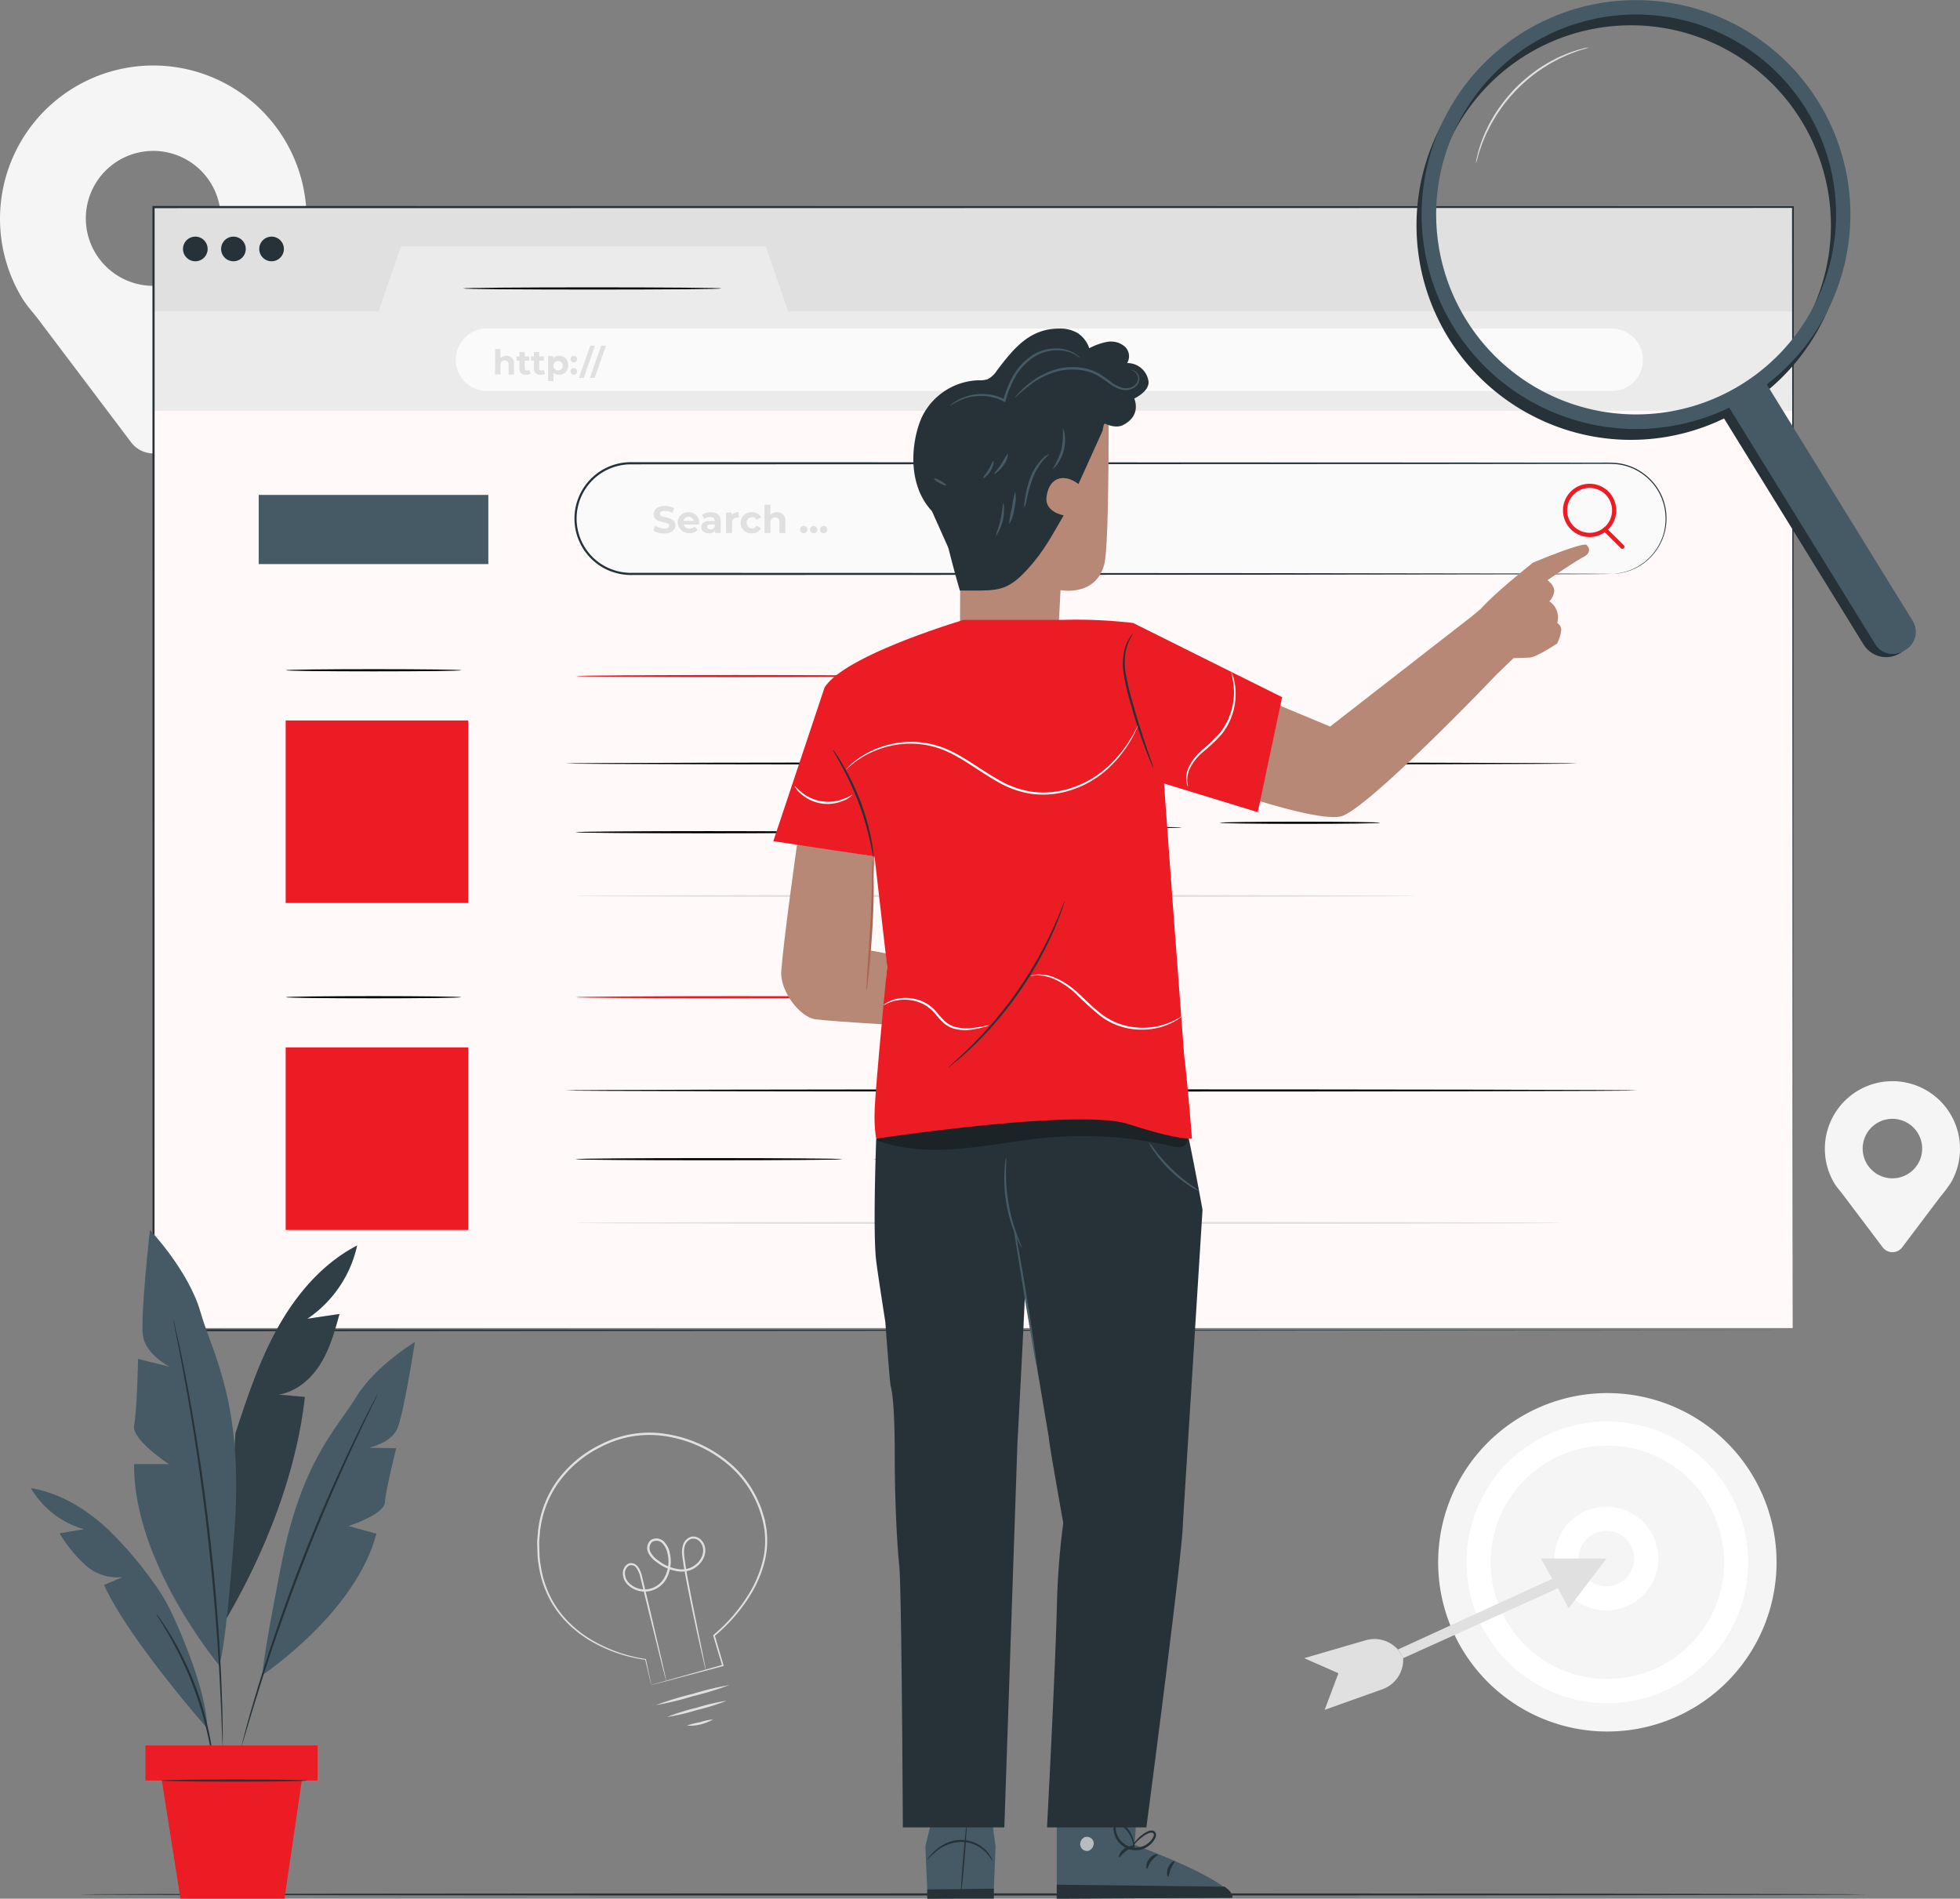 <svg id="search-image" xmlns="http://www.w3.org/2000/svg" xmlns:xlink="http://www.w3.org/1999/xlink" width="426.83" height="413.447" viewBox="0 0 426.83 413.447">
  <rect x="0" y="0" width="426.83" height="413.447" fill="#808080" stroke="none"/>
  <defs>
    <clipPath id="clip-path">
      <rect id="Rectangle_16" data-name="Rectangle 16" width="426.83" height="413.447" fill="none"/>
    </clipPath>
    <clipPath id="clip-path-6">
      <rect id="Rectangle_9" data-name="Rectangle 9" width="28.79" height="81.802" fill="none"/>
    </clipPath>
    <clipPath id="clip-path-8">
      <rect id="Rectangle_12" data-name="Rectangle 12" width="2.964" height="3.132" fill="none"/>
    </clipPath>
    <clipPath id="clip-path-9">
      <rect id="Rectangle_13" data-name="Rectangle 13" width="67.63" height="10.169" fill="none"/>
    </clipPath>
  </defs>
  <g id="Group_22" data-name="Group 22" clip-path="url(#clip-path)">
    <g id="Group_2" data-name="Group 2">
      <g id="Group_1" data-name="Group 1" clip-path="url(#clip-path)">
        <path id="Path_1" data-name="Path 1" d="M66.763,49.061A33.381,33.381,0,1,0,4.608,65.925H4.59l.095.125c1.28,2.158,2.884,3.7,4.5,5.966L28.571,97.692a6.028,6.028,0,0,0,9.622,0L57.251,72.44A71.752,71.752,0,0,0,62.1,66.017l.07-.091h-.014a33.185,33.185,0,0,0,4.607-16.865M33.382,63.6A14.691,14.691,0,1,1,48.073,48.9,14.691,14.691,0,0,1,33.382,63.6" transform="translate(0 -1.358)" fill="#f5f5f5"/>
        <path id="Path_2" data-name="Path 2" d="M464.5,272.489a14.716,14.716,0,1,0-27.4,7.435h-.008l.042.055c.565.951,1.271,1.631,1.986,2.631l8.544,11.318a2.657,2.657,0,0,0,4.242,0l8.4-11.132a31.86,31.86,0,0,0,2.136-2.832l.031-.04h-.006a14.625,14.625,0,0,0,2.031-7.435M449.781,278.9a6.477,6.477,0,1,1,6.476-6.476,6.476,6.476,0,0,1-6.476,6.476" transform="translate(-37.667 -22.318)" fill="#f5f5f5"/>
        <path id="Path_3" data-name="Path 3" d="M416.566,368.942A36.847,36.847,0,1,1,379.718,332.1a36.848,36.848,0,0,1,36.847,36.847" transform="translate(-29.685 -28.752)" fill="#f5f5f5"/>
        <path id="Path_4" data-name="Path 4" d="M380.3,400.2a30.669,30.669,0,1,1,30.669-30.668A30.7,30.7,0,0,1,380.3,400.2m0-56.089a25.42,25.42,0,1,0,25.421,25.421A25.449,25.449,0,0,0,380.3,344.108" transform="translate(-30.271 -29.338)" fill="#fff"/>
        <path id="Path_5" data-name="Path 5" d="M381.915,381.773a11.295,11.295,0,1,1,11.3-11.294,11.308,11.308,0,0,1-11.3,11.294m0-17.341a6.046,6.046,0,1,0,6.047,6.047,6.054,6.054,0,0,0-6.047-6.047" transform="translate(-32.088 -31.098)" fill="#fff"/>
        <path id="Path_6" data-name="Path 6" d="M378.684,371.548H364.406l2.489,4.4-33.6,15.4,1.134,1.889,33.717-15.222,2.311,4.374Z" transform="translate(-28.856 -32.168)" fill="#e0e0e0"/>
        <path id="Path_7" data-name="Path 7" d="M331.354,393.015l-.356-.347A6.827,6.827,0,0,0,324.325,391l-13.4,3.9,7.464,3.279-3,7.975,12.576-4.485a6.827,6.827,0,0,0,4.525-6.769Z" transform="translate(-26.919 -33.829)" fill="#e0e0e0"/>
        <path id="Path_8" data-name="Path 8" d="M152.914,396.483a2.552,2.552,0,0,1,.276-.09l.793-.232,3.054-.871,11.422-3.206-.1.184c-.585-1.957-1.241-4.152-1.944-6.505l-.033-.108.091-.076a36.7,36.7,0,0,0,7.964-9.374,25.765,25.765,0,0,0,2.667-6.385,18.692,18.692,0,0,0,.431-7.308,23.059,23.059,0,0,0-7.507-13.7,27.615,27.615,0,0,0-15.549-6.693,22.771,22.771,0,0,0-12.488,2.5,24.955,24.955,0,0,0-9.3,7.828,22.53,22.53,0,0,0-4,10.633c-.055.92-.2,1.826-.178,2.727s.051,1.794.077,2.675a27.562,27.562,0,0,0,.913,5.063,23.666,23.666,0,0,0,1.858,4.494,22.22,22.22,0,0,0,2.634,3.735,24.685,24.685,0,0,0,6.361,5.133,32.855,32.855,0,0,0,11.33,3.917l.065.01.013.059q.57,2.717.871,4.149c.092.456.163.808.216,1.069a3.507,3.507,0,0,1,.066.374,2.658,2.658,0,0,1-.091-.334c-.062-.253-.145-.6-.253-1.04l-.984-4.177.078.069a32.382,32.382,0,0,1-11.463-3.826,24.869,24.869,0,0,1-6.481-5.161,22.562,22.562,0,0,1-2.7-3.787,23.988,23.988,0,0,1-1.913-4.567,27.893,27.893,0,0,1-.949-5.143q-.044-1.341-.088-2.715c-.024-.915.12-1.839.173-2.773A22.946,22.946,0,0,1,132.3,352.17a25.388,25.388,0,0,1,9.471-8,23.23,23.23,0,0,1,12.752-2.554,28.057,28.057,0,0,1,15.83,6.826,22.781,22.781,0,0,1,5.126,6.5,13.906,13.906,0,0,1,.871,1.825,12.922,12.922,0,0,1,.718,1.864c.193.634.4,1.259.576,1.889q.173.969.343,1.926a19.089,19.089,0,0,1-.463,7.481,26.056,26.056,0,0,1-2.736,6.483,36.823,36.823,0,0,1-8.1,9.437l.058-.184,1.9,6.519.042.145-.144.038-11.552,3.071-3.041.794-.775.2a1.608,1.608,0,0,1-.255.055" transform="translate(-11.088 -29.568)" fill="#e0e0e0"/>
        <path id="Path_9" data-name="Path 9" d="M172.355,401.7a69.083,69.083,0,0,1-7.939,2.432,69.052,69.052,0,0,1-8.072,1.95,69.469,69.469,0,0,1,7.94-2.432,69.227,69.227,0,0,1,8.071-1.95" transform="translate(-13.536 -34.778)" fill="#e0e0e0"/>
        <path id="Path_10" data-name="Path 10" d="M169.469,409.882a10.051,10.051,0,0,1-5.694,1.366,13.942,13.942,0,0,1,2.833-.744,13.957,13.957,0,0,1,2.862-.622" transform="translate(-14.179 -35.485)" fill="#e0e0e0"/>
        <path id="Path_11" data-name="Path 11" d="M157.948,397.735a1.128,1.128,0,0,1-.089-.26c-.056-.2-.125-.457-.212-.775-.185-.719-.442-1.72-.769-2.991-.654-2.639-1.587-6.394-2.735-11.019l-1.864-7.614a5.283,5.283,0,0,0-.8-1.884,1.334,1.334,0,0,0-1.666-.554,1.939,1.939,0,0,0-.859,1.741,2.983,2.983,0,0,0,.815,1.967,4.816,4.816,0,0,0,4.227,1.4,4.92,4.92,0,0,0,3.7-2.806,7.351,7.351,0,0,0,.529-4.954,4.39,4.39,0,0,0-1.135-2.234,1.805,1.805,0,0,0-2.189-.3,1.834,1.834,0,0,0-.412,2.179,4.953,4.953,0,0,0,1.705,1.87,9.2,9.2,0,0,0,4.671,1.927,5.184,5.184,0,0,0,2.4-.359,4.85,4.85,0,0,0,1.868-1.455,3.8,3.8,0,0,0,.843-2.12,2.749,2.749,0,0,0-.691-2.047,1.857,1.857,0,0,0-1.873-.644,2.274,2.274,0,0,0-1.387,1.444c-.453,1.345-.053,2.841.108,4.215.442,2.777.94,5.354,1.395,7.707.943,4.669,1.709,8.461,2.247,11.125l.612,3.025c.061.324.11.584.149.789a1.108,1.108,0,0,1,.034.272,1.106,1.106,0,0,1-.084-.261c-.051-.2-.116-.459-.2-.778l-.7-3.005c-.594-2.614-1.44-6.4-2.4-11.1-.478-2.35-1-4.924-1.458-7.711-.1-.7-.223-1.4-.3-2.142a5.3,5.3,0,0,1,.185-2.288,2.711,2.711,0,0,1,1.672-1.726,2.311,2.311,0,0,1,2.341.765,3.214,3.214,0,0,1,.819,2.383,4.265,4.265,0,0,1-.934,2.387,5.329,5.329,0,0,1-2.052,1.607,5.663,5.663,0,0,1-2.624.4A9.668,9.668,0,0,1,155.9,371.9a5.418,5.418,0,0,1-1.866-2.071,2.319,2.319,0,0,1,.578-2.783,2.293,2.293,0,0,1,2.819.343,4.865,4.865,0,0,1,1.282,2.485,7.832,7.832,0,0,1-.576,5.291,5.4,5.4,0,0,1-4.075,3.057,5.277,5.277,0,0,1-4.639-1.57,3.437,3.437,0,0,1-.92-2.275,2.361,2.361,0,0,1,1.115-2.132,1.6,1.6,0,0,1,1.256-.058,2.061,2.061,0,0,1,.945.749,5.671,5.671,0,0,1,.863,2.047l1.806,7.629c1.083,4.64,1.962,8.408,2.58,11.055l.677,3.012c.067.322.121.581.163.786a1.1,1.1,0,0,1,.039.271" transform="translate(-12.857 -31.712)" fill="#e0e0e0"/>
        <path id="Path_12" data-name="Path 12" d="M172,405.442a45.629,45.629,0,0,1-6.43,2.016,45.611,45.611,0,0,1-6.563,1.534,45.81,45.81,0,0,1,6.43-2.016A45.5,45.5,0,0,1,172,405.442" transform="translate(-13.767 -35.101)" fill="#e0e0e0"/>
      </g>
    </g>
    <g id="Group_4" data-name="Group 4">
      <g id="Group_3" data-name="Group 3" clip-path="url(#clip-path)">
        <path id="Path_13" data-name="Path 13" d="M408.159,451.6c0,.132-87.172.237-194.68.237-107.545,0-194.7-.106-194.7-.237s87.153-.237,194.7-.237c107.508,0,194.68.106,194.68.237" transform="translate(-1.626 -39.078)" fill="#263238"/>
      </g>
    </g>
    <rect id="Rectangle_3" data-name="Rectangle 3" width="357.013" height="22.87" transform="translate(33.435 45.091)" fill="#e0e0e0"/>
    <rect id="Rectangle_4" data-name="Rectangle 4" width="357.013" height="200.221" transform="translate(33.382 88.972)" fill="#fff9f9"/>
    <path id="Path_14" data-name="Path 14" d="M36.6,72.876H85.622L90.48,58.73h79.46L174.8,72.876H393.616V94.534H36.6Z" transform="translate(-3.169 -5.085)" fill="#ebebeb"/>
    <g id="Group_6" data-name="Group 6">
      <g id="Group_5" data-name="Group 5" clip-path="url(#clip-path)">
        <path id="Path_15" data-name="Path 15" d="M48.994,59.094a2.683,2.683,0,1,1-2.683-2.683,2.683,2.683,0,0,1,2.683,2.683" transform="translate(-3.777 -4.884)" fill="#263238"/>
        <path id="Path_16" data-name="Path 16" d="M58.084,59.094A2.683,2.683,0,1,1,55.4,56.411a2.683,2.683,0,0,1,2.683,2.683" transform="translate(-4.564 -4.884)" fill="#263238"/>
        <path id="Path_17" data-name="Path 17" d="M67.174,59.094a2.683,2.683,0,1,1-2.683-2.683,2.683,2.683,0,0,1,2.683,2.683" transform="translate(-5.351 -4.884)" fill="#263238"/>
        <path id="Path_18" data-name="Path 18" d="M360.394,91.924H115.459a6.8,6.8,0,1,1,0-13.6H360.394a6.8,6.8,0,0,1,0,13.6" transform="translate(-9.408 -6.782)" fill="#fafafa"/>
        <path id="Path_19" data-name="Path 19" d="M122.133,86.455v2.3H120.97V86.634c0-.649-.3-.947-.813-.947-.559,0-.962.343-.962,1.081v1.983h-1.164V83.219H119.2v1.939a1.757,1.757,0,0,1,1.275-.478,1.573,1.573,0,0,1,1.662,1.775" transform="translate(-10.219 -7.205)" fill="#e0e0e0"/>
        <path id="Path_20" data-name="Path 20" d="M126.217,88.618a1.661,1.661,0,0,1-.947.254,1.323,1.323,0,0,1-1.5-1.44V85.785h-.618v-.9h.618v-.976h1.164v.976h1v.9h-1v1.633a.468.468,0,0,0,.5.53.782.782,0,0,0,.47-.15Z" transform="translate(-10.662 -7.265)" fill="#e0e0e0"/>
        <path id="Path_21" data-name="Path 21" d="M129.671,88.618a1.661,1.661,0,0,1-.947.254,1.323,1.323,0,0,1-1.5-1.44V85.785h-.618v-.9h.618v-.976h1.164v.976h1v.9h-1v1.633a.468.468,0,0,0,.5.53.782.782,0,0,0,.469-.15Z" transform="translate(-10.961 -7.265)" fill="#e0e0e0"/>
        <path id="Path_22" data-name="Path 22" d="M135.051,86.884a1.949,1.949,0,0,1-2,2.065,1.553,1.553,0,0,1-1.208-.485v1.872h-1.164V84.878h1.112v.462a1.557,1.557,0,0,1,1.26-.522,1.948,1.948,0,0,1,2,2.065m-1.178,0a1.025,1.025,0,1,0-1.021,1.111,1.012,1.012,0,0,0,1.021-1.111" transform="translate(-11.314 -7.344)" fill="#e0e0e0"/>
        <path id="Path_23" data-name="Path 23" d="M136.005,85.542a.723.723,0,0,1,1.447,0,.723.723,0,1,1-1.447,0m0,2.677a.723.723,0,0,1,1.447,0,.723.723,0,1,1-1.447,0" transform="translate(-11.775 -7.344)" fill="#e0e0e0"/>
        <path id="Path_24" data-name="Path 24" d="M140.49,82.4h1.037l-2.461,7.024H138.03Z" transform="translate(-11.95 -7.134)" fill="#e0e0e0"/>
        <path id="Path_25" data-name="Path 25" d="M143.1,82.4h1.037l-2.461,7.024h-1.037Z" transform="translate(-12.176 -7.134)" fill="#e0e0e0"/>
        <path id="Path_26" data-name="Path 26" d="M362.643,134.54h-213.4a12.048,12.048,0,1,1,0-24.1h213.4a12.048,12.048,0,1,1,0,24.1" transform="translate(-11.878 -9.562)" fill="#fafafa"/>
        <path id="Path_27" data-name="Path 27" d="M362.622,134.517a12.706,12.706,0,0,0,4.932-1.116,12.123,12.123,0,0,0,6.484-7.338,12.171,12.171,0,0,0,.5-4.412,11.852,11.852,0,0,0-4.947-8.86,11.829,11.829,0,0,0-5.519-2.152,27.966,27.966,0,0,0-3.189-.091l-3.328,0-30.679.036-177.64.069a11.814,11.814,0,0,0-5.524,22.255,12.145,12.145,0,0,0,5.926,1.37l12.374,0,47.165.014,79.863.051,53.841.076,14.638.045,3.806.023c.858.008,1.3.025,1.3.025s-.439.016-1.3.025l-3.806.024-14.638.044-53.841.076-79.863.051-47.165.014-12.374,0a12.612,12.612,0,0,1-6.146-1.422,12.29,12.29,0,0,1,5.745-23.148l177.64.07,30.679.035,3.328,0a28.271,28.271,0,0,1,3.218.1,12.05,12.05,0,0,1,5.622,2.213,12.067,12.067,0,0,1,2.661,17.023,12.032,12.032,0,0,1-4.79,3.857,12.462,12.462,0,0,1-3.673.982c-.859.048-1.3.048-1.3.048" transform="translate(-11.857 -9.539)" fill="#263238"/>
        <path id="Path_28" data-name="Path 28" d="M155.739,125.937l.456-1.009a3.411,3.411,0,0,0,1.912.6c.795,0,1.118-.265,1.118-.621,0-1.084-3.37-.34-3.37-2.492,0-.986.795-1.8,2.442-1.8a3.884,3.884,0,0,1,2.011.513l-.414,1.018a3.274,3.274,0,0,0-1.606-.455c-.8,0-1.1.3-1.1.662,0,1.068,3.37.331,3.37,2.459,0,.968-.8,1.8-2.459,1.8a4.131,4.131,0,0,1-2.359-.67" transform="translate(-13.484 -10.443)" fill="#e0e0e0"/>
        <path id="Path_29" data-name="Path 29" d="M166.229,124.776h-3.37a1.188,1.188,0,0,0,1.275.894,1.512,1.512,0,0,0,1.118-.43l.687.744a2.6,2.6,0,0,1-4.38-1.573,2.268,2.268,0,0,1,2.376-2.294,2.205,2.205,0,0,1,2.318,2.31c0,.1-.016.24-.025.348m-3.386-.754h2.194a1.113,1.113,0,0,0-2.194,0" transform="translate(-13.988 -10.573)" fill="#e0e0e0"/>
        <path id="Path_30" data-name="Path 30" d="M171.423,124.1v2.542h-1.208v-.554a1.463,1.463,0,0,1-1.358.62c-1.043,0-1.663-.579-1.663-1.349,0-.786.554-1.333,1.912-1.333h1.027c0-.554-.331-.878-1.027-.878a2.139,2.139,0,0,0-1.282.414l-.464-.9a3.429,3.429,0,0,1,1.921-.538c1.357,0,2.144.629,2.144,1.978m-1.292,1.134v-.456h-.886c-.6,0-.795.225-.795.522,0,.322.273.538.729.538a.952.952,0,0,0,.952-.6" transform="translate(-14.475 -10.573)" fill="#e0e0e0"/>
        <path id="Path_31" data-name="Path 31" d="M175.87,122.119v1.192c-.108-.008-.191-.016-.29-.016a1.094,1.094,0,0,0-1.184,1.242v2.1H173.1v-4.455h1.233v.588a1.8,1.8,0,0,1,1.532-.654" transform="translate(-14.987 -10.573)" fill="#e0e0e0"/>
        <path id="Path_32" data-name="Path 32" d="M176.569,124.413a2.3,2.3,0,0,1,2.484-2.294,2.045,2.045,0,0,1,1.995,1.134l-1,.538a1.112,1.112,0,0,0-1-.613,1.235,1.235,0,0,0,0,2.467,1.1,1.1,0,0,0,1-.612l1,.546a2.066,2.066,0,0,1-1.995,1.125,2.3,2.3,0,0,1-2.484-2.293" transform="translate(-15.287 -10.573)" fill="#e0e0e0"/>
        <path id="Path_33" data-name="Path 33" d="M186.808,123.935v2.55h-1.292v-2.352c0-.72-.331-1.051-.9-1.051-.62,0-1.068.381-1.068,1.2v2.2h-1.292v-6.144h1.292v2.153a1.958,1.958,0,0,1,1.416-.53,1.746,1.746,0,0,1,1.846,1.97" transform="translate(-15.779 -10.419)" fill="#e0e0e0"/>
        <path id="Path_34" data-name="Path 34" d="M190.743,126.177a.8.8,0,0,1,1.606,0,.8.8,0,1,1-1.606,0" transform="translate(-16.514 -10.855)" fill="#e0e0e0"/>
        <path id="Path_35" data-name="Path 35" d="M193.119,126.177a.8.8,0,0,1,1.606,0,.8.8,0,1,1-1.606,0" transform="translate(-16.72 -10.855)" fill="#e0e0e0"/>
        <path id="Path_36" data-name="Path 36" d="M195.5,126.177a.8.8,0,0,1,1.606,0,.8.8,0,1,1-1.606,0" transform="translate(-16.926 -10.855)" fill="#e0e0e0"/>
        <path id="Path_37" data-name="Path 37" d="M106.366,159.763c0,.132-8.565.237-19.128.237s-19.13-.106-19.13-.237,8.563-.238,19.13-.238,19.128.106,19.128.238" transform="translate(-5.897 -13.811)"/>
        <rect id="Rectangle_5" data-name="Rectangle 5" width="39.75" height="39.75" transform="translate(62.211 156.881)" fill="#EC1C24"/>
        <path id="Path_38" data-name="Path 38" d="M355.187,181.986c0,.132-49.345.237-110.2.237-60.875,0-110.208-.106-110.208-.237s49.333-.237,110.208-.237c60.853,0,110.2.106,110.2.237" transform="translate(-11.669 -15.736)"/>
        <path id="Path_39" data-name="Path 39" d="M195.273,198.371c0,.132-13,.238-29.038.238s-29.04-.106-29.04-.238,13-.237,29.04-.237,29.038.106,29.038.237" transform="translate(-11.878 -17.154)"/>
        <path id="Path_40" data-name="Path 40" d="M320.166,213.563c0,.132-40.962.237-91.481.237-50.536,0-91.49-.106-91.49-.237s40.954-.237,91.49-.237c50.519,0,91.481.106,91.481.237" transform="translate(-11.878 -18.469)" fill="#e0e0e0"/>
        <path id="Path_41" data-name="Path 41" d="M106.366,237.709c0,.132-8.565.237-19.128.237s-19.13-.106-19.13-.237,8.563-.238,19.13-.238,19.128.106,19.128.238" transform="translate(-5.897 -20.56)"/>
        <rect id="Rectangle_6" data-name="Rectangle 6" width="39.75" height="39.75" transform="translate(62.211 228.08)" fill="#EC1C24"/>
        <path id="Path_42" data-name="Path 42" d="M368.281,259.932c0,.132-52.275.237-116.744.237-64.492,0-116.756-.106-116.756-.237s52.264-.237,116.756-.237c64.469,0,116.744.106,116.744.237" transform="translate(-11.669 -22.484)"/>
        <path id="Path_43" data-name="Path 43" d="M195.273,276.318c0,.132-13,.238-29.038.238s-29.04-.106-29.04-.238,13-.237,29.04-.237,29.038.106,29.038.237" transform="translate(-11.878 -23.903)"/>
        <path id="Path_44" data-name="Path 44" d="M352.032,291.51c0,.132-48.1.237-107.414.237-59.337,0-107.423-.106-107.423-.237s48.086-.237,107.423-.237c59.317,0,107.414.106,107.414.237" transform="translate(-11.878 -25.218)" fill="#e0e0e0"/>
        <path id="Path_45" data-name="Path 45" d="M393.594,293.922c0-1.566-.075-95.72-.191-244.58l.191.192L36.61,49.581h-.028l.237-.238c-.007,87.3-.015,170.25-.021,244.58l-.216-.217,357.013.217-357.013.217h-.217v-.217c-.006-74.33-.014-157.28-.021-244.58v-.237h.267l356.984.047h.191v.191c-.116,148.859-.19,243.015-.191,244.58" transform="translate(-3.147 -4.251)" fill="#263238"/>
        <path id="Path_46" data-name="Path 46" d="M166.69,68.743c0,.132-12.605.237-28.152.237s-28.154-.106-28.154-.237,12.6-.237,28.154-.237,28.152.106,28.152.237" transform="translate(-9.557 -5.931)"/>
        <rect id="Rectangle_7" data-name="Rectangle 7" width="50.003" height="15.062" transform="translate(56.339 107.77)" fill="#455a64"/>
        <path id="Path_47" data-name="Path 47" d="M206.77,161.151c0,.132-15.548.237-34.723.237s-34.726-.106-34.726-.237,15.545-.237,34.726-.237,34.723.106,34.723.237" transform="translate(-11.889 -13.932)" fill="#EC1C24"/>
        <path id="Path_48" data-name="Path 48" d="M206.77,237.709c0,.132-15.548.237-34.723.237s-34.726-.106-34.726-.237,15.545-.238,34.726-.238,34.723.106,34.723.238" transform="translate(-11.889 -20.56)" fill="#EC1C24"/>
        <path id="Path_49" data-name="Path 49" d="M378.433,126.922a5.8,5.8,0,1,1,5.8-5.8,5.81,5.81,0,0,1-5.8,5.8m0-10.694a4.89,4.89,0,1,0,4.89,4.89,4.9,4.9,0,0,0-4.89-4.89" transform="translate(-32.262 -9.984)" fill="#EC1C24"/>
        <path id="Path_50" data-name="Path 50" d="M386.387,130.4a.459.459,0,0,1-.323-.132l-3.781-3.755a.457.457,0,1,1,.643-.649l3.783,3.755a.457.457,0,0,1,0,.647.449.449,0,0,1-.322.134" transform="translate(-33.086 -10.885)" fill="#EC1C24"/>
        <path id="Path_51" data-name="Path 51" d="M275.471,197.246c0,.132-14.958.238-33.406.238s-33.409-.106-33.409-.238,14.955-.237,33.409-.237,33.406.106,33.406.237" transform="translate(-18.065 -17.057)"/>
        <path id="Path_52" data-name="Path 52" d="M325.756,196.121c0,.132-7.824.237-17.474.237s-17.476-.106-17.476-.237,7.823-.238,17.476-.238,17.474.106,17.474.238" transform="translate(-25.178 -16.959)"/>
        <path id="Path_53" data-name="Path 53" d="M275.124,276.318c0,.132-14.958.238-33.406.238s-33.409-.106-33.409-.238,14.955-.237,33.409-.237,33.406.106,33.406.237" transform="translate(-18.035 -23.903)"/>
      </g>
    </g>
    <g id="Group_11" data-name="Group 11">
      <g id="Group_10" data-name="Group 10" clip-path="url(#clip-path)">
        <path id="Path_54" data-name="Path 54" d="M82.41,296.921C75,300.76,69.317,307.369,65.23,314.646s-6.719,15.263-9.328,23.191L53.62,378.723c8.623-14.67,15.544-31.915,17.413-48.828l-5.738-.512c3.847-.586,7.077-3.374,9.131-6.68s3.113-7.117,4.145-10.87l-7,1.04A25.943,25.943,0,0,0,82.41,296.921" transform="translate(-4.642 -25.707)" fill="#455a64"/>
        <g id="Group_9" data-name="Group 9" transform="translate(48.977 271.214)" opacity="0.3">
          <g id="Group_8" data-name="Group 8">
            <g id="Group_7" data-name="Group 7" clip-path="url(#clip-path-6)">
              <path id="Path_55" data-name="Path 55" d="M82.41,296.921C75,300.76,69.317,307.369,65.23,314.646s-6.719,15.263-9.328,23.191L53.62,378.723c8.623-14.67,15.544-31.915,17.413-48.828l-5.738-.512c3.847-.586,7.077-3.374,9.131-6.68s3.113-7.117,4.145-10.87l-7,1.04A25.943,25.943,0,0,0,82.41,296.921" transform="translate(-53.62 -296.921)"/>
            </g>
          </g>
        </g>
        <path id="Path_56" data-name="Path 56" d="M50.465,387.983s-18.716-22.4-18.5-43.788h7.56s-8.212-5.4-7.562-8.425.866-14.472.866-14.472l6.913,1.727s-5.185-2.591-5.832-6.7,1.512-23.113,1.512-23.113,8.424,8.857,11.017,17.93,9.4,19.657,7.4,47.307-3.371,29.53-3.371,29.53" transform="translate(-2.764 -25.386)" fill="#455a64"/>
        <path id="Path_57" data-name="Path 57" d="M62.609,392.409S82.886,378.9,87.391,361.66l-6.078-1.654s7.783-2.545,7.923-5.119,2.47-11.825,2.47-11.825l-5.935-.123s4.735-.949,6.155-4.108,3.841-18.913,3.841-18.913-8.71,5.278-12.78,12-11.855,13.748-16.3,36.415-4.079,24.071-4.079,24.071" transform="translate(-5.42 -27.698)" fill="#455a64"/>
        <path id="Path_58" data-name="Path 58" d="M41.35,314.6a.92.92,0,0,1,.074.231c.044.182.1.408.169.688.146.643.349,1.531.6,2.656.523,2.307,1.216,5.66,2.01,9.816,1.6,8.308,3.484,19.85,4.972,32.676s2.274,24.5,2.615,32.954c.175,4.226.266,7.649.283,10.015.007,1.154.013,2.063.016,2.724,0,.288-.005.521-.007.708a.921.921,0,0,1-.019.242.91.91,0,0,1-.029-.241c-.011-.187-.024-.419-.04-.708-.026-.659-.061-1.567-.106-2.72-.073-2.363-.216-5.782-.434-10-.427-8.444-1.275-20.1-2.751-32.916s-3.319-24.352-4.83-32.669c-.751-4.16-1.393-7.521-1.86-9.839-.219-1.133-.393-2.026-.518-2.674-.05-.284-.09-.513-.123-.7a.922.922,0,0,1-.026-.241" transform="translate(-3.58 -27.238)" fill="#263238"/>
        <path id="Path_59" data-name="Path 59" d="M45.742,407.029S28.614,387.595,23.3,375.847l4.014-1.715a10.4,10.4,0,0,1-8.148-2.67,30.78,30.78,0,0,1-5.538-6.859l5.289-.893a19.663,19.663,0,0,1-11.556-8.952c6.24,1.027,11.887,4.455,16.539,8.739A82.3,82.3,0,0,1,33.92,375.11a39.564,39.564,0,0,1,3.892,6.4c2.878,5.95,7.939,18.383,7.929,25.519" transform="translate(-0.637 -30.714)" fill="#455a64"/>
        <path id="Path_60" data-name="Path 60" d="M87.231,332.3a.711.711,0,0,1-.073.2c-.07.153-.154.34-.258.567l-1.032,2.161c-.912,1.87-2.206,4.586-3.775,7.956-3.141,6.738-7.285,16.139-11.379,26.718s-7.347,20.329-9.555,27.427c-1.107,3.549-1.977,6.43-2.559,8.425q-.436,1.447-.691,2.293c-.076.237-.139.433-.191.594a.746.746,0,0,1-.08.2.709.709,0,0,1,.034-.211l.145-.606q.223-.854.6-2.317c.528-2.012,1.349-4.91,2.416-8.474,2.127-7.129,5.341-16.9,9.433-27.5s8.3-19.983,11.519-26.689c1.609-3.354,2.95-6.051,3.913-7.895l1.113-2.122.3-.546a.719.719,0,0,1,.117-.179" transform="translate(-4.99 -28.77)" fill="#263238"/>
        <path id="Path_61" data-name="Path 61" d="M49.782,417.951a8,8,0,0,1-.274-1.386c-.137-.9-.367-2.188-.686-3.774a79.328,79.328,0,0,0-3.479-12.141,79.287,79.287,0,0,0-5.414-11.413c-.809-1.4-1.491-2.523-1.979-3.286a8.147,8.147,0,0,1-.711-1.221,7.98,7.98,0,0,1,.864,1.118c.538.733,1.265,1.831,2.115,3.217a68.921,68.921,0,0,1,5.569,11.417,69.023,69.023,0,0,1,3.365,12.246c.278,1.6.458,2.907.539,3.813a7.953,7.953,0,0,1,.09,1.41" transform="translate(-3.224 -33.309)" fill="#263238"/>
        <rect id="Rectangle_10" data-name="Rectangle 10" width="37.487" height="7.647" transform="translate(31.671 380.07)" fill="#EC1C24"/>
        <path id="Path_62" data-name="Path 62" d="M38.584,424.467l4.055,25.72H65.291l3.779-25.72Z" transform="translate(-3.341 -36.75)" fill="#EC1C24"/>
        <path id="Path_63" data-name="Path 63" d="M70.194,424.445c0,.132-7.091.237-15.837.237s-15.839-.106-15.839-.237,7.09-.237,15.839-.237,15.837.106,15.837.237" transform="translate(-3.335 -36.727)" fill="#263238"/>
      </g>
    </g>
    <g id="Group_19" data-name="Group 19">
      <g id="Group_18" data-name="Group 18" clip-path="url(#clip-path)">
        <path id="Path_64" data-name="Path 64" d="M251.943,431.847v18.971l38.254-.185c-.278-3.846-21.273-11.522-21.273-11.522l.417-7.264Z" transform="translate(-21.813 -37.389)" fill="#455a64"/>
        <g id="Group_14" data-name="Group 14" transform="translate(235.232 399.932)" opacity="0.6">
          <g id="Group_13" data-name="Group 13">
            <g id="Group_12" data-name="Group 12" clip-path="url(#clip-path-8)">
              <path id="Path_65" data-name="Path 65" d="M258.613,437.912a1.658,1.658,0,0,0-1.048,1.9,1.491,1.491,0,0,0,1.765,1.118,1.751,1.751,0,0,0,1.1-2.013,1.526,1.526,0,0,0-1.957-.947" transform="translate(-257.528 -437.839)" fill="#fff"/>
            </g>
          </g>
        </g>
        <path id="Path_66" data-name="Path 66" d="M251.943,452.329V449.3l36.523.432s1.9,1.145,1.731,2.412Z" transform="translate(-21.813 -38.9)" fill="#263238"/>
        <path id="Path_67" data-name="Path 67" d="M270.207,440.184c0,.2-.931.3-1.836.947-.922.621-1.381,1.481-1.553,1.406-.172-.036.089-1.217,1.2-1.979s2.23-.554,2.191-.374" transform="translate(-23.097 -38.095)" fill="#263238"/>
        <path id="Path_68" data-name="Path 68" d="M275.784,442.115c.045.19-.755.537-1.374,1.379-.643.822-.789,1.725-.975,1.719-.174.034-.319-1.117.469-2.148s1.873-1.137,1.879-.95" transform="translate(-23.662 -38.271)" fill="#263238"/>
        <path id="Path_69" data-name="Path 69" d="M278.466,447.091c-.168.045-.441-.935.021-2.02s1.324-1.527,1.406-1.365c.107.16-.449.747-.816,1.644-.385.887-.427,1.718-.611,1.74" transform="translate(-24.089 -38.413)" fill="#263238"/>
        <path id="Path_70" data-name="Path 70" d="M269.751,434.23c-.075.181-.932-.079-1.981.013-1.05.069-1.862.455-1.962.288-.11-.141.678-.881,1.915-.971s2.117.514,2.028.67" transform="translate(-23.012 -37.536)" fill="#263238"/>
        <path id="Path_71" data-name="Path 71" d="M269.935,440.557a2.8,2.8,0,0,0,.082-1.159A6.43,6.43,0,0,0,269,436.407a5.885,5.885,0,0,0-1.5-1.575,1.3,1.3,0,0,0-1.292-.227,1.458,1.458,0,0,0-.754,1.25,5.015,5.015,0,0,0,3.361,4.438,4.8,4.8,0,0,0,5.167-1.535,3.5,3.5,0,0,0,.686-1.171,1.27,1.27,0,0,0,.005-.759.9.9,0,0,0-.521-.549,1.626,1.626,0,0,0-1.192.118,7.117,7.117,0,0,0-.891.508,7.965,7.965,0,0,0-2.187,2.164,3.022,3.022,0,0,0-.528,1.017,11.06,11.06,0,0,1,2.913-2.831c.512-.294,1.183-.716,1.724-.528.237.1.332.376.218.709a3.052,3.052,0,0,1-.6.966,4.345,4.345,0,0,1-4.626,1.342,4.559,4.559,0,0,1-3.03-3.856.95.95,0,0,1,.451-.821.873.873,0,0,1,.852.169,5.614,5.614,0,0,1,1.424,1.409,6.685,6.685,0,0,1,1.115,2.779c.106.718.082,1.13.129,1.133" transform="translate(-22.983 -37.619)" fill="#263238"/>
        <path id="Path_72" data-name="Path 72" d="M235.25,434.678l.648,4.88-.433,11.01-14.342.35-.512-11.36,1.631-6.748Z" transform="translate(-19.1 -37.472)" fill="#455a64"/>
        <path id="Path_73" data-name="Path 73" d="M229.107,449.917c-.088,0,.119-3.364.461-7.522s.69-7.534.776-7.538-.12,3.363-.461,7.523-.689,7.533-.776,7.538" transform="translate(-19.834 -37.649)" fill="#263238"/>
        <path id="Path_74" data-name="Path 74" d="M235.562,450.245l-14.491.168v2.015l14.5-.017Z" transform="translate(-19.14 -38.982)" fill="#263238"/>
        <path id="Path_75" data-name="Path 75" d="M221.111,442.909a1.93,1.93,0,0,1,.367-.581,9.947,9.947,0,0,1,1.278-1.368,9.78,9.78,0,0,1,2.316-1.555,7.638,7.638,0,0,1,8.937,1.653,6.574,6.574,0,0,1,1.05,1.56,1.84,1.84,0,0,1,.228.649,14.937,14.937,0,0,0-1.5-2,7.638,7.638,0,0,0-5.376-2.205,8.773,8.773,0,0,0-5.455,2.13c-1.2.978-1.784,1.765-1.844,1.714" transform="translate(-19.143 -37.976)" fill="#263238"/>
        <path id="Path_76" data-name="Path 76" d="M229.028,97.919l-.152,49.586,21.274,1.015.615-12.061s7.556,1.5,9.505-5.517c1.246-4.483.934-39.125.934-39.125Z" transform="translate(-19.816 -7.949)" fill="#b78876"/>
        <path id="Path_77" data-name="Path 77" d="M263.33,94.65c-3.35.959-4.078,6.436-4.078,6.436L254,112.694c-2.677-2.1-6.272-1.976-6.953,2.729-.491,3.4,3.735,4.087,3.735,4.087-2.461,4.188-4.13,7.576-7.712,11.558-3.878,4.311-6.051,4.745-10.257,4.816h-4.637s-2.27-7.369-6.473-25.8c-4.664-20.445,19.512-17.811,23.994-23.029,7.3-8.5,28.2,4.568,17.638,7.591" transform="translate(-19.143 -7.292)" fill="#263238"/>
        <path id="Path_78" data-name="Path 78" d="M268.944,89.7a4.641,4.641,0,0,0-4.632-3.859,2.883,2.883,0,0,0-.6-3.669,4.713,4.713,0,0,0-3.831-.934,13.962,13.962,0,0,0-3.818,1.373,6.446,6.446,0,0,0-2.464-3.262,7.428,7.428,0,0,0-4.1-1.018c-6.528,0-9.97,4.473-13.472,9.027a5.47,5.47,0,0,1-2.116,2.009,5.75,5.75,0,0,1-1.972.221,14.193,14.193,0,0,0-12.07,7.506c-2.286,4.416-3.992,14.638,1.922,20.975l3.566,7.959,34.1-27.019c.242.126,2.379,1.168,4.025.3,4.083-2.149,2.37-5.734,2.37-5.734.325-.169,3.445-1.7,3.1-3.877" transform="translate(-18.852 -6.782)" fill="#263238"/>
        <path id="Path_79" data-name="Path 79" d="M239.086,119.869a10.011,10.011,0,0,1-1.626,7.219c-.142-.071.541-1.59.978-3.572.453-1.978.489-3.643.648-3.646" transform="translate(-20.557 -10.378)" fill="#455a64"/>
        <path id="Path_80" data-name="Path 80" d="M241.931,117.205a9.047,9.047,0,0,1-.2,3.624,9.02,9.02,0,0,1-1.123,3.453,19.472,19.472,0,0,1,.594-3.551,19.419,19.419,0,0,1,.727-3.526" transform="translate(-20.829 -10.147)" fill="#455a64"/>
        <path id="Path_81" data-name="Path 81" d="M249.611,108.246c.051.071-.552.511-1.316,1.407A13.616,13.616,0,0,0,246,113.609a33.205,33.205,0,0,0-1.271,4.459,7.514,7.514,0,0,1-.527,1.875,6.7,6.7,0,0,1,.152-1.947,21.92,21.92,0,0,1,1.144-4.583,11.542,11.542,0,0,1,2.516-4.021,4.032,4.032,0,0,1,1.6-1.148" transform="translate(-21.14 -9.371)" fill="#455a64"/>
        <path id="Path_82" data-name="Path 82" d="M253.177,102.146a2.76,2.76,0,0,1,.413,1.342,8.92,8.92,0,0,1-1.62,6.458c-.523.7-.95,1.033-1,.988a18.606,18.606,0,0,0,1.909-4.192,18.575,18.575,0,0,0,.294-4.6" transform="translate(-21.728 -8.844)" fill="#455a64"/>
        <path id="Path_83" data-name="Path 83" d="M225.339,115.56c-.073.13-.724-.1-1.455-.5s-1.264-.845-1.192-.975.724.1,1.455.5,1.264.845,1.192.975" transform="translate(-19.28 -9.874)" fill="#455a64"/>
        <path id="Path_84" data-name="Path 84" d="M236.63,109.909c.141.02.054,1.071-.607,2.157s-1.544,1.657-1.627,1.542c-.1-.119.567-.818,1.166-1.82s.917-1.912,1.069-1.878" transform="translate(-20.293 -9.516)" fill="#455a64"/>
        <path id="Path_85" data-name="Path 85" d="M240.022,108.051a4.264,4.264,0,0,1-.946,2.578c-.853,1.294-1.926,1.989-2.008,1.874-.1-.121.76-.956,1.558-2.172a22.066,22.066,0,0,1,1.4-2.28" transform="translate(-20.524 -9.355)" fill="#455a64"/>
        <path id="Path_86" data-name="Path 86" d="M254.812,85.12c-.037.043-.4-.3-1.166-.74a7.871,7.871,0,0,0-3.564-.922,9.555,9.555,0,0,0-5.229,1.406,12.955,12.955,0,0,0-4.455,4.961,22.319,22.319,0,0,0-1.808,4.649l-.085.312-.286-.15a10.588,10.588,0,0,0-4.746-1.214,11.219,11.219,0,0,0-3.864.583,16.446,16.446,0,0,0-3.155,1.578,3.282,3.282,0,0,1,.712-.631A9.828,9.828,0,0,1,229.5,93.7a11.052,11.052,0,0,1,3.979-.72,10.815,10.815,0,0,1,4.984,1.2l-.371.162a21.894,21.894,0,0,1,1.832-4.773,13.162,13.162,0,0,1,4.671-5.132,9.73,9.73,0,0,1,5.5-1.361,7.586,7.586,0,0,1,3.655,1.123,5.575,5.575,0,0,1,.817.649c.172.165.255.258.242.271" transform="translate(-19.606 -7.191)" fill="#455a64"/>
        <path id="Path_87" data-name="Path 87" d="M267.334,88.2c-.038-.01.592-.159,1.22.554a2.111,2.111,0,0,1,.49,1.553,2.415,2.415,0,0,1-1.236,1.767,3.509,3.509,0,0,1-2.585.355,7.5,7.5,0,0,1-2.666-1.292,25.911,25.911,0,0,0-2.608-1.788,10.863,10.863,0,0,0-3.142-1.1,13.28,13.28,0,0,0-6.414.439,17.544,17.544,0,0,0-4.742,2.41,48.813,48.813,0,0,0-3.784,3.2,5.4,5.4,0,0,1,.841-1.048,20.485,20.485,0,0,1,2.718-2.463,17.042,17.042,0,0,1,4.812-2.574,13.457,13.457,0,0,1,6.668-.5,11.164,11.164,0,0,1,3.3,1.171,25.006,25.006,0,0,1,2.643,1.846A7.187,7.187,0,0,0,265.323,92a3.135,3.135,0,0,0,2.3-.25,2.111,2.111,0,0,0,1.127-1.473,1.932,1.932,0,0,0-.355-1.386,1.869,1.869,0,0,0-1.056-.683" transform="translate(-20.94 -7.576)" fill="#455a64"/>
        <path id="Path_88" data-name="Path 88" d="M368.6,129.913c-.8-.712-11.636,3.832-11.636,3.832s-8.083,6.341-11.41,10.086L343.5,145.54l-30.743,23.908-37.817-15.732-8.205,21.1s42.454,16.9,48.923,14.007c7.029-3.145,33.2-30.533,33.26-30.627h0l3.779-3.641s2-.038,3.514-.129,5.955-3.039,5.955-3.039a8.621,8.621,0,0,0,.861-2.586,1.655,1.655,0,0,0-.821-1.878,4.237,4.237,0,0,0-1.709-4.74,3.8,3.8,0,0,0,1.011-1.911c.374-1.39-1.428-2.7-1.428-2.7s6.287-4.276,7.814-5.026,1.509-1.914.706-2.627" transform="translate(-23.093 -11.241)" fill="#b78876"/>
        <path id="Path_89" data-name="Path 89" d="M275.458,356.747c.126-1.388.2-2.455.2-3.124l4.27-68.171s-3.59-19.908-5.287-25.191l-15.266-5.909-20.336,7.921c-.136-1.641-.218-2.648-.218-2.648l-29.955,10.354s-.775,20.435,0,26.655c.249,2,1.033,7.16,1.982,13.243,0,0,.965,13.219,1.163,13.957.726,2.695.894,9.295.894,15.909,0,8.405.457,18.406.98,23.162s.779,57.033.779,57.033h22.1l2.839-83.273c.476-8.924,1.191-22.571,1.65-32.443l5.191,30.746c0,1.128,3.159,18.707,3.159,18.707a165.179,165.179,0,0,0-1.355,16.68c-.364,15.5-2.186,49.583-2.186,49.583H267.7s6.5-49.222,7.761-63.19Z" transform="translate(-18.053 -22.021)" fill="#263238"/>
        <path id="Path_90" data-name="Path 90" d="M284.843,282.925a8.318,8.318,0,0,1-1.994-1.062,27.72,27.72,0,0,1-7.8-7.55,8.355,8.355,0,0,1-1.128-1.957,15.336,15.336,0,0,1,1.395,1.763,36.7,36.7,0,0,0,7.722,7.472,15.465,15.465,0,0,1,1.808,1.335" transform="translate(-23.715 -23.58)" fill="#455a64"/>
        <path id="Path_91" data-name="Path 91" d="M243.277,295.626a2.626,2.626,0,0,1-.424-.68,21.7,21.7,0,0,1-.93-1.968,32.255,32.255,0,0,1-2.451-14.065,21.7,21.7,0,0,1,.209-2.167,2.653,2.653,0,0,1,.169-.783c.076.008-.029,1.137-.048,2.96a38.466,38.466,0,0,0,2.428,13.933c.635,1.709,1.115,2.736,1.047,2.77" transform="translate(-20.729 -23.893)" fill="#455a64"/>
        <path id="Path_92" data-name="Path 92" d="M246.677,322.7a5.826,5.826,0,0,1-.284-1.186c-.16-.868-.36-1.961-.6-3.263-.48-2.862-1.113-6.626-1.813-10.788-1.222-7.648-2.054-12.855-2.442-15.276a22.577,22.577,0,0,1,1.045,4.415c.527,2.751,1.19,6.563,1.88,10.781s1.274,8.041,1.672,10.812c.177,1.313.326,2.413.445,3.287a5.818,5.818,0,0,1,.1,1.216" transform="translate(-20.912 -25.297)" fill="#455a64"/>
        <path id="Path_93" data-name="Path 93" d="M189.727,201.108s-2.92,20.547-3.466,27.746c-.328,4.334,4.074,10.089,7.434,10.51,3.413.427,14.69,1.094,14.69,1.094l.94-12.886-.293-2.563-3.517-.662,1.06-20.438Z" transform="translate(-16.125 -17.412)" fill="#b78876"/>
        <path id="Path_94" data-name="Path 94" d="M207.871,204.932a4.951,4.951,0,0,1,.131,1.116c.055.721.1,1.765.126,3.054.058,2.582,0,6.15-.223,10.081s-.534,7.484-.789,10.049c-.129,1.283-.244,2.32-.334,3.036a4.919,4.919,0,0,1-.191,1.107,4.922,4.922,0,0,1,0-1.124c.048-.822.108-1.841.179-3.048.172-2.681.4-6.179.646-10.049.221-3.923.335-7.478.365-10.052.012-1.208.022-2.228.03-3.051a4.972,4.972,0,0,1,.059-1.122" transform="translate(-17.884 -17.743)" fill="#aa6550"/>
        <g id="Group_17" data-name="Group 17" transform="translate(190.924 240.198)" opacity="0.3">
          <g id="Group_16" data-name="Group 16">
            <g id="Group_15" data-name="Group 15" clip-path="url(#clip-path-9)">
              <path id="Path_95" data-name="Path 95" d="M209.192,271.1c5.755,2.137,12.061,2.317,18.176,1.782s12.153-1.757,18.264-2.337a87.6,87.6,0,0,1,27.668,1.791,4.956,4.956,0,0,0,1.95.185,1.634,1.634,0,0,0,1.385-1.224c.158-1.021-.96-1.734-1.913-2.134a81.586,81.586,0,0,0-65.7,1.468" transform="translate(-209.021 -262.965)"/>
            </g>
          </g>
        </g>
        <path id="Path_96" data-name="Path 96" d="M295.166,164.6l-32.439-16.152a105.692,105.692,0,0,0-15.42-.674H225.834s-26.021,7.676-30.316,14.748l-11.153,33.434,22.046,3.329,2.75,24.019s-2.736,27.813-2.736,31.855a29.769,29.769,0,0,0,.344,5.585s44.112-6.706,54.974-3.17,13.8,3.17,13.8,3.17-.908-11.544-1.714-18.242l-2.518-33.515-1.86-25.591,20.415,6.249Z" transform="translate(-15.962 -12.79)" fill="#EC1C24"/>
        <path id="Path_97" data-name="Path 97" d="M207.436,202.227c-.08.009-.3-1.383-.786-3.605a61.311,61.311,0,0,0-2.552-8.529,68.622,68.622,0,0,0-3.784-8.144l-1.332-2.4a3.89,3.89,0,0,1-.45-.9,4.244,4.244,0,0,1,.619.814c.374.538.882,1.335,1.477,2.337a54.166,54.166,0,0,1,3.942,8.142,49.059,49.059,0,0,1,2.428,8.62c.2,1.124.332,2.039.39,2.674a3.742,3.742,0,0,1,.048.99" transform="translate(-17.188 -15.467)" fill="#263238"/>
        <path id="Path_98" data-name="Path 98" d="M251.433,214.855a1.662,1.662,0,0,1-.114.441l-.413,1.236c-.18.537-.413,1.189-.716,1.934s-.617,1.606-1.039,2.527c-.795,1.863-1.851,4.034-3.127,6.389a79.481,79.481,0,0,1-9.975,14.256c-1.776,2.007-3.454,3.742-4.932,5.127-.721.711-1.419,1.305-2.018,1.842s-1.129.981-1.572,1.335l-1.018.811a1.711,1.711,0,0,1-.375.259c-.011-.013.1-.126.315-.331l.961-.877c.423-.374.937-.834,1.514-1.39s1.26-1.163,1.963-1.886c1.443-1.409,3.087-3.16,4.837-5.172,1.729-2.028,3.55-4.325,5.323-6.841,1.755-2.525,3.289-5.023,4.6-7.341,1.29-2.332,2.371-4.478,3.2-6.315.439-.909.778-1.756,1.1-2.49s.581-1.375.787-1.9l.494-1.2a1.671,1.671,0,0,1,.2-.409" transform="translate(-19.578 -18.602)" fill="#263238"/>
        <path id="Path_99" data-name="Path 99" d="M270.022,150.945a10.464,10.464,0,0,0-1.709,4.07,14.2,14.2,0,0,0,.029,4.795,56.925,56.925,0,0,0,1.37,5.792c1.12,4.088,2.305,7.74,3.2,10.369l1.077,3.112a5.748,5.748,0,0,1,.349,1.159,5.789,5.789,0,0,1-.528-1.091c-.305-.716-.732-1.76-1.224-3.064-.985-2.605-2.226-6.253-3.35-10.356a50.955,50.955,0,0,1-1.345-5.855,13.931,13.931,0,0,1,.077-4.929,8.928,8.928,0,0,1,1.255-3.078,3.392,3.392,0,0,1,.795-.924" transform="translate(-23.178 -13.069)" fill="#263238"/>
        <path id="Path_100" data-name="Path 100" d="M202.028,189.292a4.572,4.572,0,0,1-1.729,1.174,8.725,8.725,0,0,1-9.544-1.452,4.574,4.574,0,0,1-1.3-1.635c.065-.049.536.595,1.519,1.379a9.171,9.171,0,0,0,9.2,1.4c1.172-.457,1.814-.932,1.861-.865" transform="translate(-16.402 -16.223)" fill="#fff"/>
        <path id="Path_101" data-name="Path 101" d="M265.266,172.961a4.529,4.529,0,0,1-.273.7c-.2.454-.51,1.113-.957,1.938a26.487,26.487,0,0,1-4.824,6.309,21.8,21.8,0,0,1-10.3,5.6,19.228,19.228,0,0,1-6.982.3,20.59,20.59,0,0,1-7.066-2.512c-4.485-2.506-8.271-5.675-12.42-7.19A19.49,19.49,0,0,0,211,177.481a20.378,20.378,0,0,0-7.116,3.262c-1.5,1.111-2.2,1.883-2.242,1.84a14,14,0,0,1,2.13-1.988,19.849,19.849,0,0,1,7.146-3.44,19.646,19.646,0,0,1,11.686.547c4.247,1.53,8.07,4.717,12.5,7.184a20.266,20.266,0,0,0,6.9,2.467,18.942,18.942,0,0,0,6.821-.267,21.709,21.709,0,0,0,10.16-5.42,27.767,27.767,0,0,0,4.893-6.156c.469-.807.808-1.45,1.031-1.888a4.536,4.536,0,0,1,.36-.661" transform="translate(-17.458 -14.975)" fill="#fff"/>
        <path id="Path_102" data-name="Path 102" d="M292.6,160.136a4.285,4.285,0,0,1,.422,1.051,12.66,12.66,0,0,1,.527,3.047,14.117,14.117,0,0,1-.509,4.566,13.894,13.894,0,0,1-2.567,5.009,36.35,36.35,0,0,1-4.072,3.85,10.919,10.919,0,0,0-2.763,3.481,5.934,5.934,0,0,0-.606,2.907c.055.71.206,1.089.163,1.1-.016.006-.061-.084-.136-.263a3.488,3.488,0,0,1-.21-.82,5.724,5.724,0,0,1,.482-3.064,10.82,10.82,0,0,1,2.773-3.666,39.641,39.641,0,0,0,4-3.827,14.385,14.385,0,0,0,3.109-9.263,21.585,21.585,0,0,0-.613-4.111" transform="translate(-24.485 -13.864)" fill="#fff"/>
        <path id="Path_103" data-name="Path 103" d="M233.588,243.877a3.879,3.879,0,0,1-.952.332,20.26,20.26,0,0,1-2.687.574,9.452,9.452,0,0,1-4.1-.239,6.086,6.086,0,0,1-2.151-1.21,18.262,18.262,0,0,1-1.753-1.919,9.118,9.118,0,0,0-1.835-1.694,8.674,8.674,0,0,0-2.094-1,9.191,9.191,0,0,0-3.916-.375,8.393,8.393,0,0,0-2.579.726,6.532,6.532,0,0,1-.908.419,2.988,2.988,0,0,1,.825-.585,7.6,7.6,0,0,1,2.614-.894,9.158,9.158,0,0,1,4.095.29,8.873,8.873,0,0,1,2.221,1.034,9.343,9.343,0,0,1,1.938,1.772,19.017,19.017,0,0,0,1.7,1.88,5.758,5.758,0,0,0,1.979,1.143,9.552,9.552,0,0,0,3.923.322c2.273-.262,3.659-.659,3.678-.571" transform="translate(-18.235 -20.597)" fill="#fff"/>
        <path id="Path_104" data-name="Path 104" d="M278.629,241.44c.009.014-.09.1-.289.247a8.218,8.218,0,0,1-.9.609,13.56,13.56,0,0,1-3.692,1.544,15.545,15.545,0,0,1-5.927.343,14.582,14.582,0,0,1-6.738-2.7,67.67,67.67,0,0,1-5.388-4.846,17.376,17.376,0,0,0-4.783-3.3,9.169,9.169,0,0,0-3.8-.84c-.928.015-1.436.154-1.446.107a1.179,1.179,0,0,1,.361-.123,5.426,5.426,0,0,1,1.078-.169,8.793,8.793,0,0,1,3.937.716,17.052,17.052,0,0,1,4.946,3.28c1.671,1.48,3.332,3.285,5.375,4.786a14.411,14.411,0,0,0,6.518,2.653,15.775,15.775,0,0,0,5.787-.235,14.921,14.921,0,0,0,3.681-1.379c.825-.437,1.255-.732,1.281-.694" transform="translate(-21.269 -20.112)" fill="#fff"/>
      </g>
    </g>
    <g id="Group_21" data-name="Group 21">
      <g id="Group_20" data-name="Group 20" clip-path="url(#clip-path)">
        <path id="Path_105" data-name="Path 105" d="M364.236,91.4a46.684,46.684,0,1,1,42.679-1.218A46.459,46.459,0,0,1,364.236,91.4M403.159,9.976a43.543,43.543,0,1,0,19.378,18.27,43.554,43.554,0,0,0-19.378-18.27" transform="translate(-29.233 -0.223)" fill="#263238"/>
        <path id="Path_106" data-name="Path 106" d="M449.364,150.314h0a5.805,5.805,0,0,1-7.988-1.893L410.834,98.931a1,1,0,0,1,.325-1.372l6.515-4.021a1,1,0,0,1,1.354.3l32.122,48.325a5.8,5.8,0,0,1-1.787,8.154" transform="translate(-35.557 -8.086)" fill="#263238"/>
        <path id="Path_107" data-name="Path 107" d="M365.465,88.823A46.685,46.685,0,1,1,408.143,87.6a46.459,46.459,0,0,1-42.679,1.219M404.388,7.4a43.543,43.543,0,1,0,19.378,18.27A43.554,43.554,0,0,0,404.388,7.4" transform="translate(-29.339 0)" fill="#455a64"/>
        <path id="Path_108" data-name="Path 108" d="M450.691,149.283l-.472.291a4.532,4.532,0,0,1-6.235-1.477L411.5,95.467l8.184-5.049,32.479,52.63a4.531,4.531,0,0,1-1.476,6.235" transform="translate(-35.627 -7.828)" fill="#455a64"/>
        <path id="Path_109" data-name="Path 109" d="M351.859,36.583a9.221,9.221,0,0,1,.259-1.442,13.091,13.091,0,0,1,.432-1.665,21.457,21.457,0,0,1,.729-2.161q.236-.593.49-1.235c.174-.427.4-.851.615-1.3.408-.91.965-1.818,1.525-2.787a36.131,36.131,0,0,1,4.472-5.735,36.175,36.175,0,0,1,5.613-4.627,31.576,31.576,0,0,1,2.745-1.6c.444-.224.861-.464,1.284-.65l1.221-.522a21.494,21.494,0,0,1,2.14-.788,13.023,13.023,0,0,1,1.653-.476,9.152,9.152,0,0,1,1.434-.3,9.207,9.207,0,0,1-1.387.466,15.424,15.424,0,0,0-1.619.545c-.621.242-1.344.47-2.1.842l-1.2.543c-.415.192-.823.438-1.259.667-.881.44-1.757,1.027-2.692,1.616a34.368,34.368,0,0,0-9.964,10.239c-.563.951-1.125,1.841-1.542,2.734-.217.442-.451.857-.632,1.276s-.347.824-.511,1.211c-.351.763-.56,1.493-.785,2.119a15.368,15.368,0,0,0-.5,1.634,9.208,9.208,0,0,1-.428,1.4" transform="translate(-30.463 -0.977)" fill="#e0e0e0"/>
      </g>
    </g>
  </g>
</svg>
